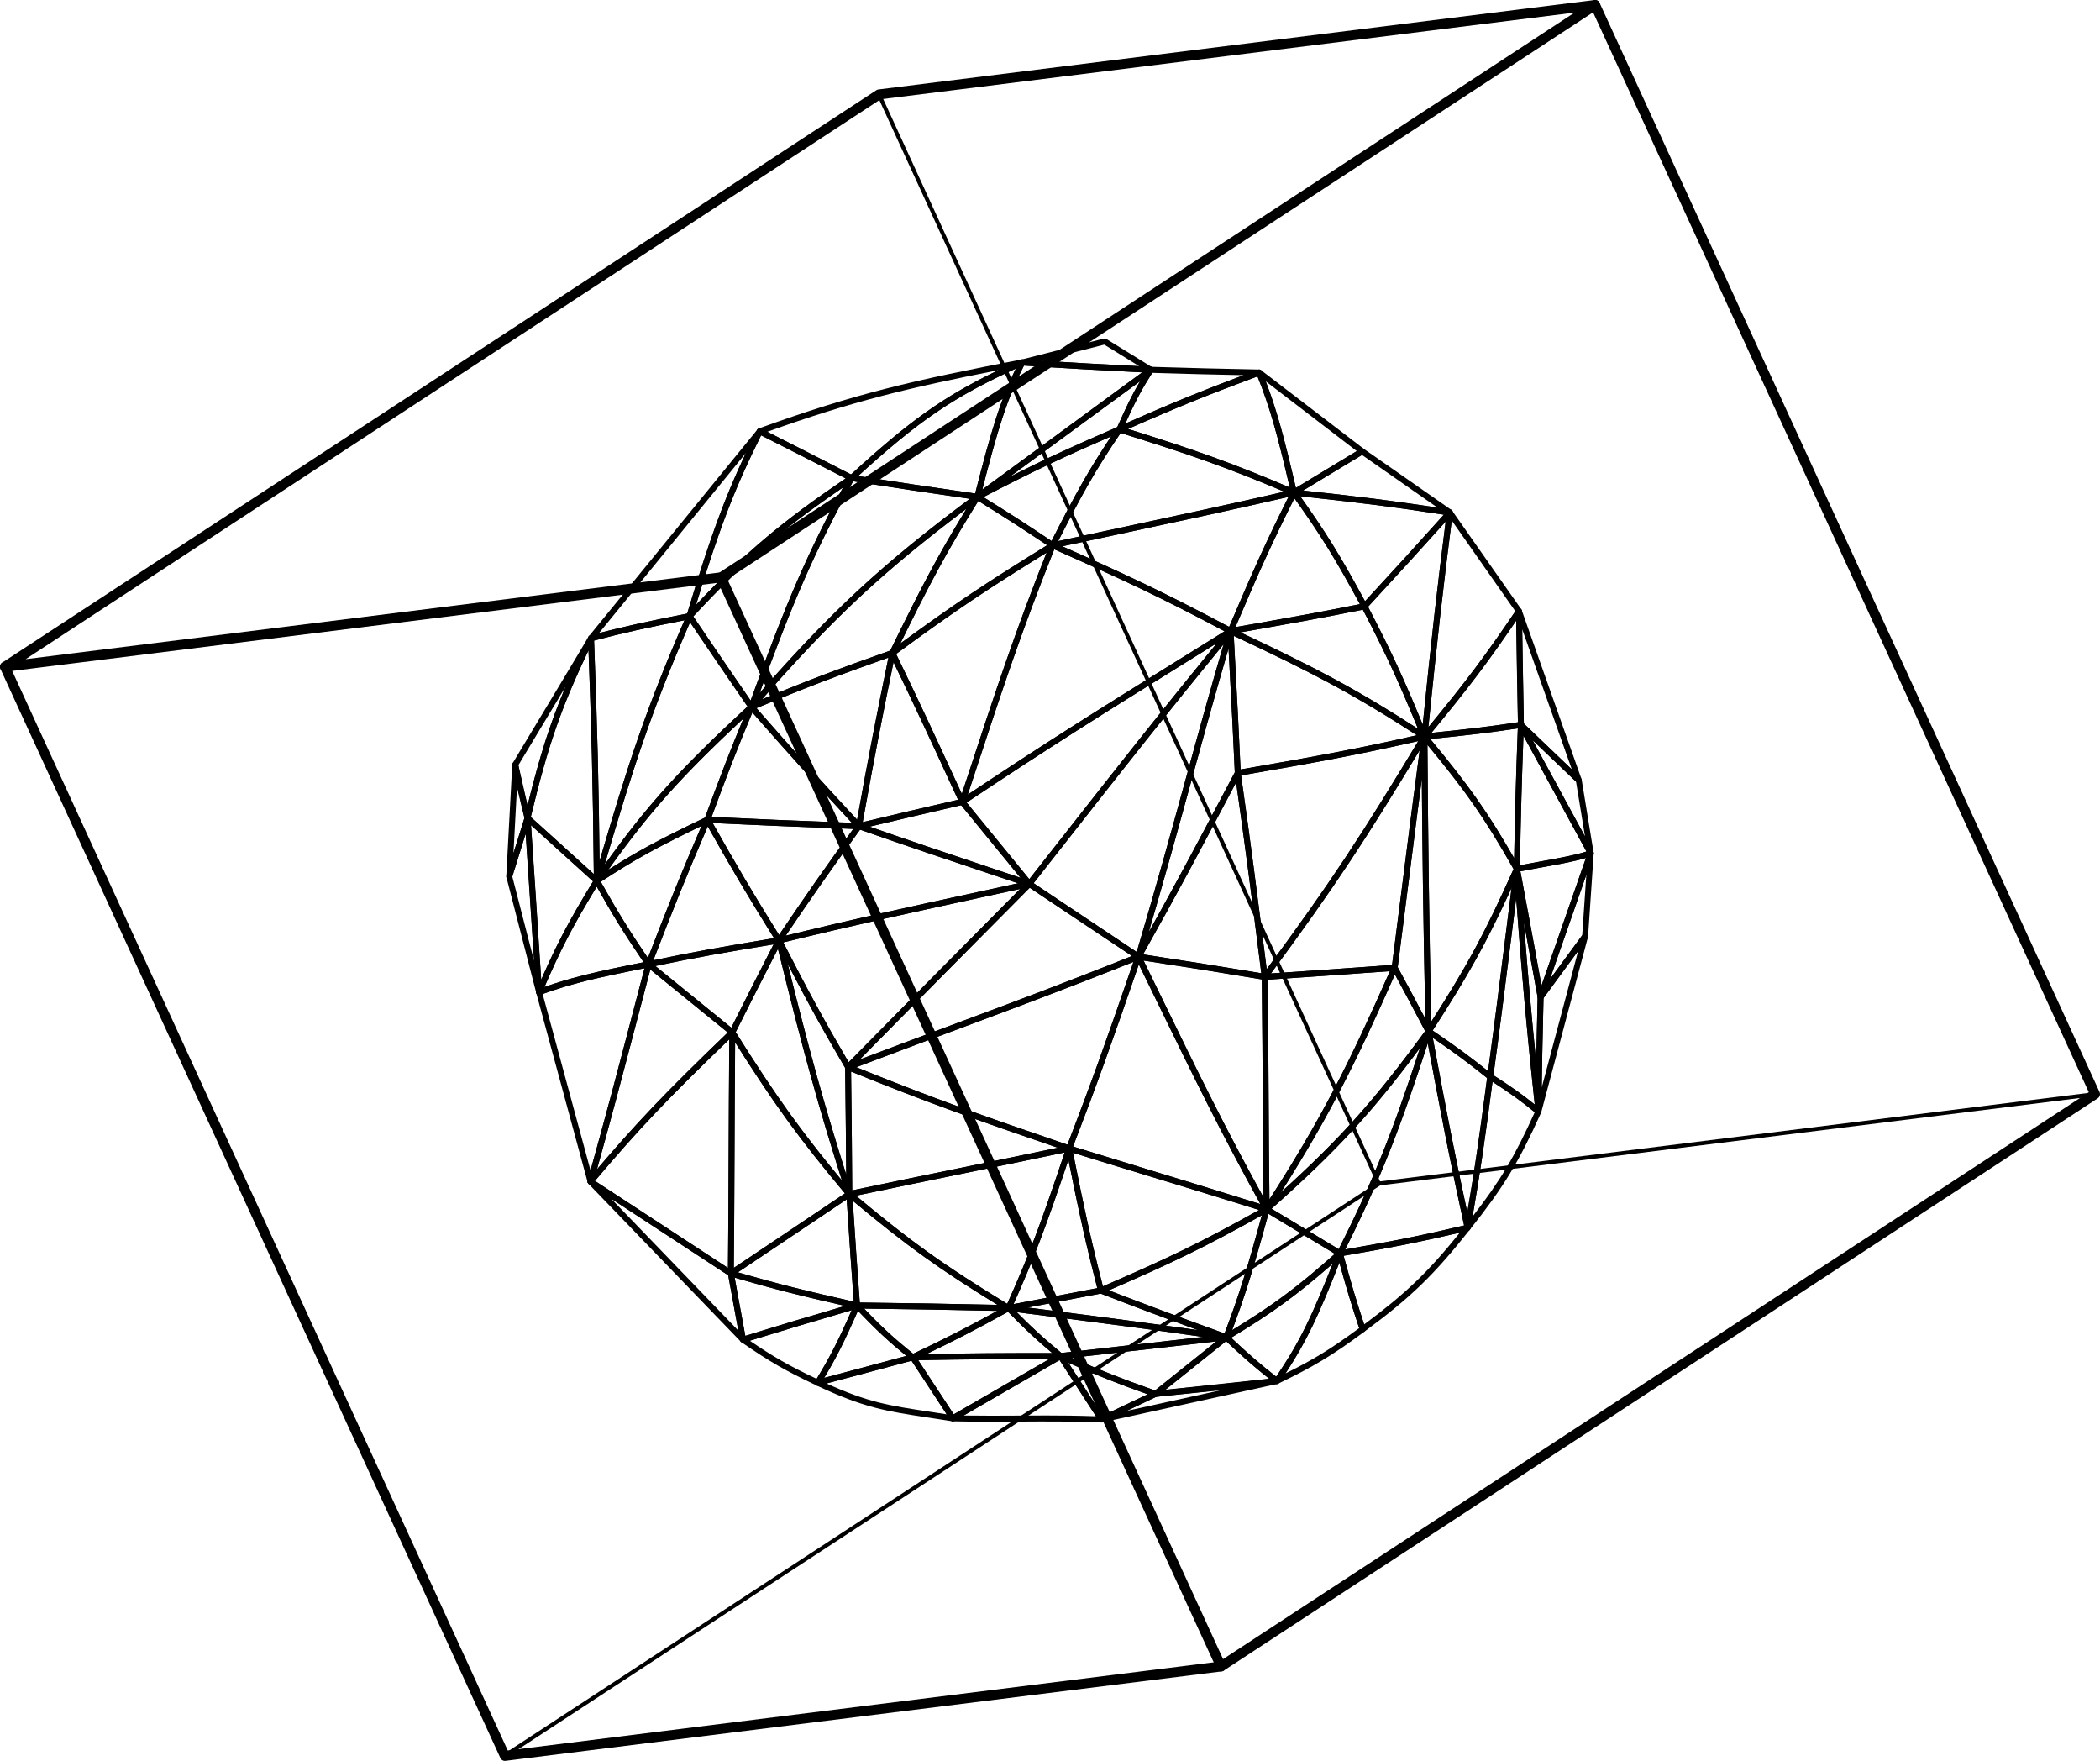 <svg width="631" height="529" viewBox="0 0 631 529" fill="none" xmlns="http://www.w3.org/2000/svg">
<path d="M462.899 300.429C462.758 300.429 462.616 300.393 462.486 300.321C462.097 300.104 461.92 299.647 462.073 299.226L477.14 256.019C477.293 255.598 477.718 255.345 478.154 255.442C478.591 255.538 478.886 255.935 478.862 256.392L477.175 281.376C477.163 281.544 477.104 281.712 476.998 281.857L463.619 300.092C463.442 300.297 463.17 300.429 462.899 300.429ZM476.656 262.803L465.695 294.21L475.417 280.955L476.656 262.803Z" fill="black"/>
<path d="M462.262 334.771C462.227 334.771 462.179 334.771 462.144 334.759C461.707 334.699 461.377 334.302 461.377 333.857C461.554 320.914 461.672 313.745 462.026 299.503C462.026 299.31 462.097 299.13 462.203 298.986L475.582 280.75C475.842 280.401 476.29 280.293 476.679 280.485C477.057 280.678 477.258 281.111 477.14 281.532L463.111 334.11C463.005 334.507 462.651 334.771 462.262 334.771ZM463.784 299.84C463.513 311.075 463.383 317.895 463.241 326.736L474.214 285.622L463.784 299.84Z" fill="black"/>
<path d="M462.911 300.429C462.887 300.429 462.864 300.429 462.84 300.429C462.439 300.393 462.109 300.092 462.038 299.695L460.952 293.741C458.841 282.17 457.448 274.519 454.923 261.203C454.876 260.963 454.923 260.722 455.065 260.53C455.207 260.337 455.395 260.193 455.631 260.145C457.897 259.7 460.197 259.291 462.439 258.882C468.645 257.751 474.509 256.693 477.67 255.466C477.989 255.345 478.355 255.418 478.603 255.67C478.85 255.911 478.933 256.284 478.815 256.62L463.749 299.828C463.607 300.189 463.277 300.429 462.911 300.429ZM456.835 261.757C459.253 274.531 460.634 282.097 462.699 293.416L463.182 296.063L476.55 257.751C473.116 258.786 468.055 259.7 462.758 260.662C460.799 261.011 458.805 261.372 456.835 261.757Z" fill="black"/>
<path d="M462.262 334.771C461.814 334.771 461.436 334.423 461.377 333.965C458.416 306.492 457.165 291.684 454.912 261.095C454.876 260.614 455.207 260.193 455.679 260.133C456.139 260.073 456.575 260.385 456.67 260.854C459.194 274.182 460.587 281.821 462.699 293.404L463.784 299.359C463.796 299.419 463.796 299.479 463.796 299.551C463.442 313.793 463.324 320.95 463.147 333.893C463.135 334.374 462.769 334.759 462.309 334.783C462.286 334.771 462.274 334.771 462.262 334.771ZM457.873 276.961C459.088 292.719 460.115 304.567 461.59 319.122C461.696 313.324 461.814 307.562 462.014 299.599L460.952 293.741C459.82 287.51 458.888 282.41 457.873 276.961Z" fill="black"/>
<path d="M462.262 334.771C462.061 334.771 461.873 334.699 461.707 334.579C456.74 330.525 453.921 328.492 447.314 324.234C447.019 324.042 446.865 323.693 446.913 323.344C449.225 306.347 450.641 295.028 452.434 280.714C453.177 274.796 453.98 268.397 454.924 260.927C454.983 260.47 455.372 260.097 455.82 260.145C456.269 260.157 456.646 260.518 456.681 260.975C458.935 291.528 460.186 306.335 463.147 333.785C463.182 334.146 463.005 334.495 462.699 334.675C462.557 334.735 462.404 334.771 462.262 334.771ZM448.741 323.019C454.322 326.628 457.189 328.649 461.153 331.824C458.64 308.416 457.389 294.078 455.572 269.912C455.077 273.834 454.629 277.466 454.192 280.943C452.411 295.1 451.007 306.335 448.741 323.019Z" fill="black"/>
<path d="M440.978 369.727C440.86 369.727 440.73 369.703 440.612 369.643C440.247 369.474 440.034 369.065 440.105 368.656C443.019 352.261 444.282 343.204 446.901 323.332C446.936 323.031 447.125 322.767 447.408 322.634C447.679 322.502 447.998 322.526 448.258 322.694C454.935 327.001 457.79 329.046 462.817 333.159C463.135 333.424 463.241 333.869 463.064 334.242C456.292 349.266 451.891 356.495 441.662 369.39C441.497 369.619 441.238 369.727 440.978 369.727ZM448.47 324.98C446.157 342.494 444.895 351.539 442.453 365.481C450.924 354.559 455.112 347.462 461.153 334.122C456.823 330.609 454.039 328.601 448.47 324.98Z" fill="black"/>
<path d="M447.786 324.366C447.585 324.366 447.396 324.306 447.243 324.174C440.648 318.881 437.014 316.211 428.767 310.582C428.366 310.305 428.248 309.751 428.519 309.33C440.53 290.806 445.969 280.798 454.994 260.65C455.171 260.241 455.62 260.037 456.044 260.157C456.469 260.277 456.74 260.698 456.681 261.143C455.738 268.613 454.935 275.012 454.192 280.931C452.399 295.257 450.983 306.576 448.67 323.585C448.623 323.909 448.423 324.174 448.128 324.294C448.01 324.342 447.892 324.366 447.786 324.366ZM430.478 309.583C437.769 314.563 441.403 317.221 447.125 321.792C449.319 305.65 450.7 294.595 452.434 280.714C452.977 276.396 453.543 271.825 454.18 266.761C446.582 283.336 441.108 293.14 430.478 309.583Z" fill="black"/>
<path d="M440.978 369.727C440.565 369.727 440.199 369.438 440.117 369.017C435.386 347.341 433.026 335 428.378 309.992C428.307 309.631 428.46 309.27 428.755 309.066C429.05 308.861 429.439 308.861 429.734 309.066C438.028 314.719 441.686 317.402 448.328 322.743C448.576 322.935 448.694 323.26 448.659 323.573C446.028 343.48 444.765 352.55 441.851 368.969C441.78 369.39 441.415 369.703 441.002 369.715C440.99 369.727 440.978 369.727 440.978 369.727ZM430.513 311.784C434.583 333.665 436.908 345.79 440.884 364.23C443.243 350.613 444.506 341.532 446.842 323.861C440.966 319.158 437.403 316.512 430.513 311.784Z" fill="black"/>
<path d="M402.61 377.437C402.327 377.437 402.067 377.305 401.891 377.064C401.69 376.788 401.666 376.427 401.82 376.114C413.641 352.754 419.069 338.356 428.413 309.547C428.543 309.162 428.908 308.909 429.31 308.934C429.711 308.958 430.041 309.258 430.124 309.667C434.76 334.651 437.12 346.98 441.851 368.632C441.957 369.113 441.662 369.595 441.19 369.703C428.448 372.698 420.296 374.43 402.764 377.413C402.705 377.437 402.657 377.437 402.61 377.437ZM429.015 313.42C420.862 338.404 415.222 353.392 404.203 375.344C420.119 372.614 428.118 370.918 439.928 368.151C435.539 348.003 433.191 335.854 429.015 313.42Z" fill="black"/>
<path d="M409.441 400.22C409.347 400.22 409.264 400.208 409.17 400.172C408.899 400.088 408.686 399.871 408.604 399.606C405.902 391.499 404.557 387.024 401.749 376.776C401.678 376.523 401.725 376.271 401.855 376.054C401.985 375.838 402.209 375.693 402.457 375.645C419.93 372.674 428.071 370.942 440.777 367.947C441.143 367.863 441.521 368.019 441.721 368.344C441.922 368.668 441.898 369.089 441.662 369.39C430.761 383.139 423.953 389.719 409.961 400.039C409.807 400.16 409.63 400.22 409.441 400.22ZM403.719 377.257C406.209 386.303 407.53 390.765 409.89 397.874C422.384 388.588 429.038 382.237 438.654 370.304C427.516 372.891 419.423 374.575 403.719 377.257Z" fill="black"/>
<path d="M455.797 261.937C455.584 261.937 455.384 261.865 455.23 261.721C455.03 261.54 454.912 261.288 454.912 261.011C455.23 243.581 455.466 234.68 456.115 217.719C456.127 217.31 456.41 216.974 456.799 216.877C457.189 216.781 457.59 216.962 457.779 217.322L478.756 255.875C478.886 256.103 478.897 256.38 478.815 256.62C478.732 256.861 478.544 257.065 478.296 257.15C474.992 258.437 469.046 259.507 462.746 260.65C460.516 261.059 458.227 261.468 455.962 261.913C455.903 261.937 455.856 261.937 455.797 261.937ZM457.755 221.015C457.212 235.594 456.976 244.363 456.693 259.94C458.616 259.579 460.54 259.219 462.427 258.882C468.043 257.859 473.388 256.897 476.691 255.814L457.755 221.015Z" fill="black"/>
<path d="M477.977 257.21C477.659 257.21 477.364 257.041 477.199 256.741L456.221 218.188C456.009 217.804 456.103 217.31 456.445 217.034C456.788 216.757 457.283 216.781 457.59 217.082L474.98 233.706C475.122 233.838 475.216 234.018 475.252 234.211L478.839 256.139C478.909 256.572 478.662 256.993 478.26 257.138C478.178 257.198 478.072 257.21 477.977 257.21ZM460.504 222.35L476.255 251.292L473.565 234.836L460.504 222.35Z" fill="black"/>
<path d="M455.797 261.937C455.49 261.937 455.195 261.769 455.03 261.492C445.969 245.53 440.282 237.374 427.339 221.869C427.127 221.617 427.068 221.256 427.198 220.943C427.316 220.63 427.599 220.414 427.929 220.378C441.78 218.97 447.727 218.249 456.87 216.853C457.142 216.817 457.389 216.889 457.59 217.07C457.79 217.25 457.897 217.503 457.885 217.779C457.248 234.74 457 243.629 456.681 261.035C456.67 261.444 456.398 261.793 456.021 261.889C455.938 261.925 455.867 261.937 455.797 261.937ZM429.77 222.014C441.285 235.883 446.971 243.942 454.959 257.799C455.242 242.787 455.49 234.018 456.056 218.814C447.833 220.053 441.957 220.763 429.77 222.014Z" fill="black"/>
<path d="M429.251 310.738C429.168 310.738 429.085 310.726 429.003 310.702C428.637 310.594 428.378 310.245 428.366 309.86C427.587 274.206 427.363 254.551 427.127 221.292C427.127 220.907 427.351 220.57 427.705 220.438C428.047 220.306 428.448 220.414 428.684 220.702C441.71 236.304 447.443 244.507 456.563 260.59C456.705 260.843 456.717 261.155 456.599 261.42C447.526 281.676 442.063 291.732 429.982 310.341C429.817 310.594 429.546 310.738 429.251 310.738ZM428.908 223.758C429.133 254.624 429.357 273.954 430.065 306.913C440.931 290.024 446.275 280.052 454.794 261.071C446.252 246.035 440.648 237.94 428.908 223.758Z" fill="black"/>
<path d="M428.012 222.182C427.681 222.182 427.386 222.002 427.233 221.701C427.068 221.376 427.103 220.979 427.339 220.702C440.164 205.197 445.992 197.475 455.69 183.113C455.915 182.788 456.304 182.643 456.681 182.764C457.047 182.872 457.307 183.221 457.307 183.618C457.495 196.825 457.59 203.802 457.885 217.743C457.897 218.2 457.566 218.585 457.13 218.658C447.951 220.053 441.981 220.787 428.106 222.194C428.071 222.182 428.035 222.182 428.012 222.182ZM455.572 186.457C447.089 198.918 441.32 206.545 430.1 220.161C442.052 218.934 447.868 218.225 456.103 216.974C455.832 204.56 455.726 197.679 455.572 186.457Z" fill="black"/>
<path d="M402.61 377.437C402.457 377.437 402.292 377.389 402.162 377.305C394.269 372.518 389.892 369.883 382.07 365.192L380.146 364.037C379.899 363.893 379.745 363.628 379.71 363.34C379.686 363.051 379.792 362.762 380.005 362.582C401.454 343.54 411.895 332.089 428.543 309.306C428.802 308.958 429.274 308.837 429.664 309.042C430.053 309.246 430.23 309.703 430.1 310.124C421.145 337.755 415.458 353.151 403.401 376.956C403.295 377.173 403.094 377.341 402.858 377.413C402.775 377.425 402.693 377.437 402.61 377.437ZM382.081 363.111L382.954 363.64C390.505 368.175 394.847 370.786 402.244 375.272C413.04 353.849 418.467 339.872 426.69 314.792C412.002 334.531 401.619 345.718 382.081 363.111Z" fill="black"/>
<path d="M429.251 310.738C428.932 310.738 428.625 310.557 428.472 310.257C424.602 302.859 422.585 299.07 418.29 291.167C418.196 290.999 418.16 290.806 418.184 290.614C419.529 280.233 420.614 271.692 421.629 263.645C423.363 249.969 424.862 238.156 427.139 221.16C427.198 220.69 427.611 220.354 428.071 220.378C428.531 220.414 428.897 220.799 428.897 221.268C429.133 254.515 429.357 274.17 430.135 309.812C430.147 310.233 429.876 310.594 429.475 310.702C429.404 310.726 429.321 310.738 429.251 310.738ZM419.977 290.554C423.493 297.025 425.487 300.742 428.283 306.083C427.67 277.394 427.422 259.014 427.221 233.982C425.805 244.808 424.661 253.842 423.387 263.874C422.372 271.849 421.299 280.305 419.977 290.554Z" fill="black"/>
<path d="M380.583 364.158C380.371 364.158 380.17 364.085 380.005 363.929C379.674 363.628 379.604 363.123 379.851 362.75C397.053 336.275 405.265 319.723 418.255 290.349C418.396 290.036 418.691 289.832 419.022 289.82C419.364 289.796 419.67 289.988 419.836 290.289C424.142 298.204 426.159 302.005 430.029 309.403C430.194 309.715 430.159 310.088 429.958 310.365C413.217 333.268 402.728 344.779 381.161 363.929C380.996 364.085 380.783 364.158 380.583 364.158ZM419.14 292.743C407.436 319.122 399.495 335.204 384.901 358.179C403.011 341.76 413.063 330.441 428.212 309.751C424.767 303.184 422.773 299.443 419.14 292.743Z" fill="black"/>
<path d="M383.65 415.773C383.391 415.773 383.143 415.665 382.978 415.448C382.718 415.136 382.695 414.678 382.931 414.354C390.788 402.926 394.528 394.807 401.784 376.198C401.926 375.838 402.28 375.609 402.657 375.633C403.035 375.657 403.365 375.922 403.46 376.295C406.256 386.507 407.589 390.97 410.279 399.029C410.409 399.402 410.279 399.823 409.961 400.052C400.215 407.245 394.882 410.456 384.028 415.689C383.91 415.737 383.78 415.773 383.65 415.773ZM402.457 379.338C396.334 394.903 392.641 402.89 386.258 412.598C394.977 408.279 399.908 405.212 408.403 398.981C406.067 391.956 404.734 387.59 402.457 379.338Z" fill="black"/>
<path d="M347.206 419.646C346.852 419.646 346.521 419.43 346.38 419.081C346.238 418.708 346.345 418.287 346.651 418.035L367.912 401.014C368.254 400.737 368.738 400.761 369.056 401.062C375.274 406.908 378.247 409.482 384.193 414.161C384.476 414.39 384.606 414.763 384.5 415.124C384.406 415.472 384.111 415.737 383.745 415.773C369.445 417.421 362.036 418.167 347.277 419.646C347.253 419.646 347.229 419.646 347.206 419.646ZM368.407 402.902L350.132 417.541C362.237 416.326 369.445 415.593 381.397 414.221C376.642 410.444 373.693 407.858 368.407 402.902Z" fill="black"/>
<path d="M383.65 415.773C383.45 415.773 383.261 415.713 383.108 415.581C377.114 410.865 374.118 408.267 367.853 402.385C367.652 402.193 367.546 401.916 367.569 401.627C367.593 401.339 367.758 401.086 367.994 400.942C382.317 392.293 389.314 387.133 402.02 375.85C402.327 375.573 402.775 375.549 403.118 375.789C403.448 376.03 403.578 376.475 403.424 376.86C396.109 395.613 392.322 403.805 384.37 415.376C384.229 415.581 384.016 415.713 383.78 415.749C383.745 415.773 383.698 415.773 383.65 415.773ZM369.929 401.88C375.321 406.92 378.27 409.47 383.462 413.572C390.47 403.263 394.186 395.457 400.439 379.639C389.597 389.129 382.636 394.169 369.929 401.88Z" fill="black"/>
<path d="M368.454 402.626C368.254 402.626 368.041 402.554 367.876 402.409C367.593 402.157 367.487 401.748 367.629 401.399C372.442 388.829 374.873 380.793 379.722 363.015C379.792 362.75 379.993 362.522 380.241 362.426C380.5 362.317 380.784 362.341 381.02 362.486L382.943 363.64C390.765 368.344 395.142 370.966 403.047 375.766C403.295 375.91 403.448 376.174 403.471 376.463C403.495 376.752 403.389 377.028 403.177 377.221C390.375 388.6 383.332 393.797 368.891 402.505C368.761 402.578 368.608 402.626 368.454 402.626ZM381.126 364.627C376.772 380.541 374.365 388.564 370.212 399.606C382.754 391.944 389.644 386.82 401.112 376.668C393.868 372.277 389.538 369.667 382.07 365.192L381.126 364.627Z" fill="black"/>
<path d="M368.454 402.626C368.419 402.626 368.372 402.626 368.325 402.614C344.681 399.185 330.877 397.429 308.012 394.518L302.915 393.869C302.479 393.809 302.148 393.448 302.137 393.003C302.125 392.558 302.432 392.173 302.856 392.088L307.812 391.15C315.882 389.623 321.32 388.6 330.617 386.796C330.783 386.76 330.948 386.784 331.089 386.844C346.71 392.87 354.332 395.649 368.738 400.882C369.162 401.038 369.41 401.495 369.304 401.952C369.221 402.349 368.855 402.626 368.454 402.626ZM308.803 392.798C328.447 395.3 341.425 396.96 359.971 399.594C350.32 396.07 342.982 393.339 330.712 388.612C321.816 390.332 316.448 391.343 308.803 392.798Z" fill="black"/>
<path d="M368.454 402.626C368.36 402.626 368.254 402.614 368.159 402.578C353.742 397.345 346.12 394.554 330.488 388.528C330.146 388.396 329.921 388.071 329.921 387.698C329.91 387.325 330.134 386.988 330.464 386.844C351.111 377.919 361.187 373.143 380.17 362.462C380.477 362.281 380.866 362.317 381.149 362.546C381.432 362.774 381.55 363.147 381.456 363.496C376.583 381.335 374.153 389.406 369.304 402.048C369.139 402.409 368.808 402.626 368.454 402.626ZM333.178 387.638C347.147 393.015 354.698 395.769 367.947 400.581C372.371 388.961 374.79 381.07 379.167 365.084C361.906 374.743 351.878 379.518 333.178 387.638Z" fill="black"/>
<path d="M380.583 364.158C380.5 364.158 380.418 364.146 380.335 364.122C379.958 364.013 379.71 363.665 379.698 363.268C379.533 350.89 379.486 340.906 379.427 330.345C379.368 319.579 379.309 308.452 379.132 293.477C379.132 292.995 379.486 292.598 379.958 292.562L380.713 292.514C396.935 291.42 405.076 290.866 418.998 289.832C419.317 289.808 419.611 289.952 419.788 290.217C419.965 290.481 420.001 290.818 419.871 291.107C406.834 320.577 398.599 337.177 381.326 363.761C381.149 364.013 380.878 364.158 380.583 364.158ZM380.913 294.307C381.09 308.861 381.137 319.772 381.196 330.333C381.244 340.04 381.291 349.266 381.432 360.308C397.301 335.649 405.395 319.362 417.641 291.744C404.628 292.707 396.499 293.26 380.913 294.307Z" fill="black"/>
<path d="M330.794 388.588C330.665 388.588 330.523 388.552 330.405 388.492C330.169 388.372 330.004 388.167 329.945 387.914C326.17 373.299 324.246 364.434 320.388 345.188C320.329 344.875 320.424 344.551 320.66 344.334C320.896 344.118 321.214 344.045 321.509 344.142C332.269 347.474 340.67 350.036 348.633 352.466C358.685 355.533 368.183 358.432 380.842 362.389C381.185 362.498 381.421 362.798 381.468 363.159C381.503 363.52 381.326 363.869 381.02 364.037C361.977 374.767 351.866 379.554 331.148 388.504C331.03 388.564 330.912 388.588 330.794 388.588ZM322.418 346.307C325.981 364.049 327.892 372.83 331.396 386.435C350.757 378.063 360.797 373.299 378.329 363.484C366.661 359.839 357.647 357.085 348.138 354.186C340.516 351.876 332.493 349.434 322.418 346.307Z" fill="black"/>
<path d="M380.583 364.158C380.264 364.158 379.969 363.989 379.816 363.701C366.708 340.028 359.193 324.595 346.746 299.034L341.271 287.811C341.13 287.51 341.153 287.149 341.342 286.873C341.531 286.596 341.861 286.464 342.192 286.512C357.942 288.942 365.788 290.169 380.158 292.574C380.583 292.647 380.89 293.019 380.901 293.452C381.078 308.44 381.137 319.567 381.196 330.333C381.255 340.894 381.303 350.866 381.468 363.243C381.468 363.652 381.208 364.025 380.819 364.122C380.736 364.146 380.654 364.158 380.583 364.158ZM343.607 288.557L348.327 298.228C360.219 322.634 367.605 337.791 379.651 359.731C379.521 348.941 379.474 339.884 379.427 330.345C379.368 319.759 379.32 308.825 379.144 294.234C365.753 291.997 357.989 290.77 343.607 288.557Z" fill="black"/>
<path d="M380.583 364.158C380.5 364.158 380.406 364.146 380.323 364.122C367.676 360.164 358.178 357.265 348.126 354.198C340.15 351.768 331.75 349.206 320.99 345.874C320.754 345.802 320.554 345.633 320.447 345.405C320.341 345.176 320.329 344.912 320.424 344.683C328.447 323.933 332.493 312.41 341.224 287.113C341.342 286.777 341.649 286.536 342.003 286.512C342.368 286.488 342.687 286.692 342.852 287.005L348.327 298.228C360.762 323.765 368.277 339.174 381.362 362.81C381.539 363.135 381.503 363.532 381.279 363.821C381.102 364.037 380.842 364.158 380.583 364.158ZM322.429 344.43C332.753 347.618 340.894 350.108 348.633 352.466C358.119 355.353 367.109 358.095 378.719 361.728C366.272 339.15 358.839 323.873 346.734 299.034L342.191 289.724C334.063 313.288 330.004 324.775 322.429 344.43Z" fill="black"/>
<path d="M303.033 393.869C302.762 393.869 302.502 393.748 302.337 393.52C302.137 393.255 302.089 392.894 302.231 392.594C309.345 376.872 313.014 366.852 320.412 344.719C320.542 344.334 320.919 344.07 321.309 344.106C321.71 344.13 322.04 344.43 322.123 344.827C325.969 364.025 327.892 372.878 331.656 387.445C331.715 387.686 331.679 387.951 331.549 388.155C331.42 388.372 331.207 388.516 330.971 388.564C321.674 390.356 316.235 391.391 308.165 392.918L303.21 393.857C303.139 393.869 303.092 393.869 303.033 393.869ZM321.037 348.436C314.536 367.778 310.903 377.606 304.555 391.764L307.835 391.138C315.634 389.659 320.966 388.648 329.709 386.964C326.287 373.745 324.388 365.084 321.037 348.436Z" fill="black"/>
<path d="M380.017 294.367C379.698 294.367 379.391 294.186 379.238 293.898C379.073 293.585 379.096 293.212 379.309 292.923C400.203 264.644 409.607 250.113 427.257 220.811C427.481 220.45 427.917 220.294 428.307 220.438C428.696 220.582 428.944 220.991 428.885 221.412C426.62 238.409 425.121 250.221 423.387 263.886C422.36 271.933 421.287 280.473 419.942 290.854C419.883 291.275 419.552 291.6 419.128 291.636C405.206 292.671 397.053 293.224 380.831 294.319L380.076 294.367C380.052 294.367 380.04 294.367 380.017 294.367ZM426.572 225.394C410.586 251.833 401.159 266.292 381.893 292.43C397.065 291.408 405.135 290.866 418.278 289.88C419.576 279.824 420.638 271.5 421.629 263.645C423.21 251.135 424.602 240.189 426.572 225.394Z" fill="black"/>
<path d="M428.012 222.182C427.894 222.182 427.776 222.158 427.67 222.11C427.316 221.953 427.091 221.581 427.139 221.184C430.194 191.1 431.752 177.254 434.749 153.846C434.796 153.474 435.055 153.173 435.409 153.089C435.763 153.004 436.129 153.137 436.341 153.438L457.142 183.1C457.354 183.413 457.366 183.822 457.153 184.135C447.42 198.557 441.568 206.304 428.696 221.857C428.507 222.074 428.26 222.182 428.012 222.182ZM436.2 156.348C433.486 177.639 431.941 191.328 429.18 218.453C440.589 204.596 446.311 196.958 455.325 183.63L436.2 156.348Z" fill="black"/>
<path d="M380.017 294.367C379.946 294.367 379.863 294.355 379.792 294.343C379.45 294.246 379.191 293.946 379.144 293.585L378.554 288.942C375.875 267.795 374.271 255.033 371.05 232.346C370.979 231.865 371.31 231.408 371.781 231.324C397.879 226.801 409.017 224.708 427.823 220.402C428.165 220.318 428.531 220.462 428.731 220.763C428.932 221.063 428.956 221.448 428.767 221.761C411.081 251.111 401.666 265.666 380.725 294.006C380.559 294.234 380.288 294.367 380.017 294.367ZM372.926 232.96C376.064 255.117 377.669 267.819 380.312 288.713L380.618 291.155C400.18 264.608 409.571 250.125 426.159 222.639C407.707 226.813 395.873 228.978 372.926 232.96Z" fill="black"/>
<path d="M380.017 294.367C379.969 294.367 379.922 294.367 379.875 294.355C365.517 291.949 357.671 290.722 341.932 288.304C341.637 288.256 341.389 288.076 341.271 287.799C341.141 287.534 341.153 287.222 341.295 286.957C352.845 266.4 358.792 255.153 368.643 236.52L371.144 231.793C371.321 231.456 371.699 231.264 372.076 231.336C372.454 231.408 372.737 231.709 372.796 232.094C376.017 254.792 377.633 267.555 380.3 288.713L380.89 293.356C380.925 293.633 380.831 293.922 380.63 294.126C380.465 294.271 380.241 294.367 380.017 294.367ZM343.466 286.704C357.954 288.942 365.729 290.157 378.99 292.37L378.554 288.93C375.993 268.637 374.401 256.067 371.427 235.041L370.2 237.362C360.526 255.67 354.615 266.857 343.466 286.704Z" fill="black"/>
<path d="M321.25 345.91C321.155 345.91 321.061 345.898 320.967 345.862C293.901 336.6 279.779 331.692 254.495 321.419C254.153 321.287 253.929 320.938 253.941 320.565C253.953 320.192 254.177 319.856 254.519 319.735C266.058 315.345 275.838 311.712 285.289 308.188C302.526 301.776 318.807 295.714 341.731 286.56C342.05 286.428 342.416 286.5 342.663 286.753C342.911 286.993 342.994 287.366 342.888 287.703C334.157 313.023 330.098 324.559 322.064 345.333C321.934 345.693 321.604 345.91 321.25 345.91ZM257.292 320.613C280.971 330.188 294.987 335.072 320.731 343.889C328.352 324.138 332.399 312.674 340.575 288.966C318.571 297.735 302.679 303.641 285.89 309.884C277.042 313.18 267.898 316.584 257.292 320.613Z" fill="black"/>
<path d="M255.191 359.611C254.991 359.611 254.79 359.539 254.637 359.406C254.436 359.238 254.307 358.985 254.307 358.709C254.236 346.223 254.153 338.609 254 325.99L253.941 320.589C253.941 320.289 254.082 320 254.33 319.832C254.578 319.663 254.885 319.627 255.156 319.735C280.392 329.996 294.503 334.892 321.533 344.142C321.91 344.274 322.158 344.647 322.135 345.056C322.111 345.465 321.816 345.802 321.427 345.886C308 348.713 297.771 350.818 287.872 352.839C277.691 354.932 268.075 356.904 255.38 359.575C255.321 359.611 255.262 359.611 255.191 359.611ZM255.722 321.913L255.77 325.966C255.911 338.212 256.006 345.742 256.065 357.602C268.24 355.04 277.608 353.115 287.519 351.082C296.603 349.218 305.983 347.293 317.852 344.803C293.217 336.359 279.272 331.463 255.722 321.913Z" fill="black"/>
<path d="M371.923 233.116C371.722 233.116 371.522 233.044 371.369 232.912C371.168 232.755 371.05 232.503 371.038 232.25C370.46 219.247 370.012 210.863 369.481 201.156C369.292 197.619 369.091 193.878 368.867 189.62C368.856 189.307 368.997 189.007 369.257 188.826C369.516 188.646 369.847 188.622 370.118 188.754C395.46 200.626 408.085 207.206 428.484 220.51C428.779 220.702 428.944 221.063 428.873 221.424C428.814 221.785 428.543 222.074 428.201 222.146C408.321 226.693 396.428 228.87 372.065 233.08C372.017 233.116 371.97 233.116 371.923 233.116ZM370.72 191.027C370.908 194.672 371.085 197.956 371.251 201.071C371.758 210.526 372.194 218.73 372.761 231.155C397.195 226.921 408.391 224.816 425.735 220.883C406.822 208.626 394.363 202.118 370.72 191.027Z" fill="black"/>
<path d="M428.012 222.182C427.658 222.182 427.339 221.966 427.198 221.629C420.567 205.486 417.039 197.571 409.205 182.559C409.028 182.222 409.087 181.801 409.347 181.513C420.083 169.869 425.357 164.071 434.985 153.341C435.244 153.053 435.657 152.968 436.011 153.137C436.365 153.305 436.565 153.678 436.518 154.075C433.522 177.459 431.964 191.292 428.908 221.364C428.861 221.773 428.554 222.098 428.153 222.17C428.094 222.182 428.047 222.182 428.012 222.182ZM411.058 182.283C418.184 195.959 421.747 203.79 427.493 217.683C430.194 191.172 431.74 177.519 434.383 156.685C426.018 165.984 420.791 171.721 411.058 182.283Z" fill="black"/>
<path d="M428.012 222.182C427.847 222.182 427.681 222.134 427.54 222.038C407.235 208.782 394.658 202.226 369.398 190.39C369.044 190.221 368.844 189.849 368.891 189.452C368.938 189.055 369.233 188.742 369.611 188.682L375.805 187.587C388.924 185.266 396.841 183.858 409.819 181.248C410.196 181.164 410.586 181.356 410.775 181.705C418.644 196.777 422.183 204.716 428.838 220.919C428.991 221.28 428.885 221.701 428.59 221.953C428.413 222.11 428.212 222.182 428.012 222.182ZM372.702 189.969C395.378 200.638 407.754 207.122 426.089 218.97C420.225 204.764 416.685 196.946 409.5 183.149C396.876 185.687 389.007 187.082 376.088 189.367L372.702 189.969Z" fill="black"/>
<path d="M342.062 288.304C341.944 288.304 341.826 288.28 341.708 288.232C341.295 288.052 341.082 287.582 341.212 287.137C347.513 265.943 351.949 249.8 356.231 234.199C360.172 219.86 363.888 206.316 368.903 189.319C369.021 188.898 369.434 188.634 369.858 188.682C370.283 188.73 370.613 189.091 370.637 189.524C370.861 193.782 371.062 197.523 371.251 201.059C371.77 210.767 372.218 219.163 372.808 232.166C372.82 232.334 372.784 232.491 372.702 232.635L370.2 237.362C360.337 256.007 354.391 267.266 342.829 287.847C342.663 288.148 342.368 288.304 342.062 288.304ZM369.15 194.804C364.856 209.516 361.482 221.785 357.942 234.692C354.179 248.381 350.309 262.49 345.153 280.064C354.296 263.657 359.948 252.964 368.643 236.52L371.026 232.01C370.448 219.151 370 210.815 369.481 201.168C369.375 199.135 369.268 197.03 369.15 194.804Z" fill="black"/>
<path d="M254.826 321.48C254.531 321.48 254.248 321.323 254.082 321.059C253.858 320.698 253.905 320.229 254.2 319.928C275.425 298.372 286.41 287.282 308.661 264.884C308.956 264.583 309.428 264.535 309.77 264.776C318.076 270.345 323.798 274.146 330.075 278.332C333.815 280.822 337.744 283.445 342.545 286.644C342.817 286.825 342.97 287.161 342.947 287.486C342.911 287.823 342.699 288.112 342.392 288.232C319.445 297.398 303.151 303.448 285.914 309.872C276.464 313.384 266.695 317.029 255.156 321.419C255.038 321.468 254.932 321.48 254.826 321.48ZM309.392 266.701C288.51 287.715 277.561 298.781 258.342 318.292C268.252 314.539 276.9 311.315 285.289 308.2C302.125 301.933 318.041 296.015 340.139 287.21C335.986 284.431 332.47 282.097 329.107 279.86C322.972 275.77 317.38 272.041 309.392 266.701Z" fill="black"/>
<path d="M342.062 288.304C341.897 288.304 341.72 288.256 341.578 288.16C336.776 284.96 332.847 282.338 329.107 279.848C322.831 275.662 317.108 271.861 308.803 266.292C308.59 266.147 308.449 265.931 308.413 265.678C308.378 265.425 308.437 265.173 308.602 264.968L317.793 253.264C337.307 228.389 349.082 213.377 369.091 188.995C369.363 188.67 369.823 188.574 370.189 188.778C370.554 188.983 370.731 189.428 370.613 189.837C365.599 206.821 361.883 220.354 357.942 234.68C353.659 250.293 349.223 266.436 342.911 287.655C342.829 287.931 342.628 288.148 342.368 288.244C342.262 288.292 342.156 288.304 342.062 288.304ZM310.584 265.329C318.454 270.598 323.999 274.291 330.075 278.344C333.555 280.654 337.201 283.084 341.554 285.995C347.678 265.365 352.031 249.523 356.231 234.211C359.842 221.075 363.263 208.601 367.664 193.541C349.318 215.963 337.744 230.71 319.15 254.407L310.584 265.329Z" fill="black"/>
<path d="M255.191 359.611C254.814 359.611 254.472 359.358 254.354 358.985C246.036 332.955 241.482 316.572 233.188 282.735C233.082 282.29 233.318 281.833 233.73 281.676C234.155 281.52 234.627 281.7 234.828 282.097C242.827 297.675 246.945 305.361 255.581 320.12C255.663 320.253 255.699 320.409 255.711 320.577L255.77 325.978C255.923 338.597 256.006 346.223 256.076 358.709C256.076 359.154 255.758 359.539 255.333 359.599C255.286 359.611 255.239 359.611 255.191 359.611ZM236.715 289.627C243.334 316.307 247.641 331.824 254.283 352.887C254.224 343.576 254.141 336.528 254.012 326.002L253.953 320.842C246.697 308.44 242.615 301.019 236.715 289.627Z" fill="black"/>
<path d="M254.826 321.48C254.79 321.48 254.755 321.48 254.719 321.468C254.448 321.432 254.212 321.275 254.071 321.035C245.411 306.239 241.281 298.541 233.27 282.927C233.141 282.687 233.141 282.386 233.247 282.133C233.365 281.881 233.577 281.688 233.848 281.628C256.442 276.095 271.343 272.859 293.901 267.952C298.585 266.929 303.611 265.847 309.109 264.644C309.499 264.559 309.888 264.74 310.077 265.101C310.266 265.45 310.195 265.895 309.923 266.171C287.684 288.557 276.688 299.647 255.475 321.203C255.286 321.383 255.062 321.48 254.826 321.48ZM235.359 283.12C242.839 297.675 246.944 305.325 255.003 319.122C275.012 298.793 285.949 287.751 306.502 267.061C302.148 268.012 298.09 268.89 294.255 269.72C272.086 274.555 257.327 277.755 235.359 283.12Z" fill="black"/>
<path d="M309.286 266.448C309.027 266.448 308.779 266.328 308.602 266.123C301.205 257.102 297.205 252.182 290.633 244.147L288.451 241.476C288.285 241.284 288.215 241.019 288.25 240.766C288.285 240.514 288.427 240.285 288.639 240.141C315.032 222.519 331.549 212.27 352.456 199.279C357.683 196.031 363.216 192.603 369.28 188.814C369.646 188.586 370.13 188.658 370.413 188.995C370.696 189.331 370.696 189.825 370.425 190.161C350.438 214.52 338.664 229.532 319.15 254.395L309.959 266.099C309.805 266.316 309.558 266.436 309.286 266.448ZM290.456 241.091L292.002 242.98C298.349 250.762 302.314 255.622 309.275 264.114L317.793 253.264C336.163 229.856 347.678 215.181 365.646 193.205C361.34 195.887 357.293 198.401 353.412 200.807C332.718 213.654 316.342 223.83 290.456 241.091Z" fill="black"/>
<path d="M309.286 266.448C309.192 266.448 309.098 266.436 309.015 266.4L297.17 262.43C283.33 257.799 273.337 254.455 257.822 249.03C257.445 248.898 257.209 248.537 257.221 248.128C257.244 247.731 257.516 247.382 257.905 247.298C269.385 244.543 275.756 243.064 287.318 240.382L288.946 240.009C289.277 239.936 289.607 240.057 289.819 240.309L292.002 242.98C298.562 251.027 302.561 255.935 309.959 264.956C310.207 265.269 310.23 265.714 310.006 266.039C309.841 266.304 309.569 266.448 309.286 266.448ZM261.291 248.345C275.178 253.18 284.758 256.392 297.712 260.722L306.62 263.705C300.438 256.163 296.591 251.436 290.633 244.147L288.805 241.897L287.707 242.15C277.195 244.592 270.966 246.035 261.291 248.345Z" fill="black"/>
<path d="M234.049 283.421C233.766 283.421 233.483 283.276 233.318 283.024C233.105 282.711 233.105 282.314 233.318 282.001C242.52 268.397 247.287 261.516 257.386 247.635C257.622 247.322 258.023 247.19 258.389 247.322C273.892 252.747 283.885 256.091 297.712 260.71L309.558 264.68C309.935 264.812 310.183 265.173 310.159 265.582C310.136 265.991 309.853 266.328 309.463 266.412C303.965 267.615 298.939 268.697 294.255 269.72C271.721 274.615 256.831 277.851 234.25 283.384C234.191 283.408 234.12 283.421 234.049 283.421ZM258.424 249.247C249.092 262.093 244.325 268.926 236.09 281.087C257.445 275.878 272.098 272.703 293.89 267.964C297.653 267.146 301.629 266.279 305.9 265.353L297.158 262.43C283.507 257.859 273.585 254.551 258.424 249.247Z" fill="black"/>
<path d="M369.752 190.486C369.481 190.486 369.221 190.366 369.056 190.137C368.855 189.873 368.808 189.524 368.938 189.223C376.713 170.927 380.571 162.339 388.016 147.567C388.157 147.291 388.429 147.11 388.736 147.086C389.042 147.062 389.337 147.195 389.514 147.459C398.316 159.729 402.669 166.777 410.739 181.717C410.881 181.97 410.881 182.271 410.763 182.535C410.645 182.8 410.409 182.98 410.137 183.04C397.136 185.651 389.207 187.058 376.088 189.392L369.906 190.486C369.858 190.474 369.811 190.486 369.752 190.486ZM388.948 149.685C382.152 163.229 378.329 171.721 371.227 188.405L375.805 187.599C388.511 185.35 396.345 183.955 408.627 181.501C401.218 167.836 396.924 160.883 388.948 149.685Z" fill="black"/>
<path d="M409.972 183.04C409.937 183.04 409.902 183.04 409.866 183.028C409.583 182.992 409.335 182.824 409.205 182.571C401.183 167.704 396.841 160.703 388.098 148.506C387.898 148.217 387.874 147.832 388.051 147.519C388.228 147.207 388.559 147.038 388.913 147.074C408.922 149.203 418.998 150.49 435.763 153.065C436.082 153.113 436.353 153.341 436.471 153.654C436.589 153.967 436.506 154.316 436.294 154.568C426.655 165.298 421.381 171.096 410.645 182.752C410.456 182.944 410.22 183.04 409.972 183.04ZM390.694 149.083C398.516 160.077 402.823 167.066 410.161 180.623C419.93 170.025 425.157 164.287 433.84 154.604C418.62 152.283 408.745 151.02 390.694 149.083Z" fill="black"/>
<path d="M234.049 283.421L234.037 283.421C233.742 283.421 233.471 283.252 233.306 283C224.186 268.397 219.938 261.131 211.786 246.721C211.621 246.432 211.632 246.083 211.798 245.794C211.963 245.518 212.27 245.349 212.6 245.361C229.247 246.155 238.568 246.54 258.141 247.262C258.471 247.274 258.766 247.466 258.908 247.767C259.049 248.068 259.014 248.429 258.825 248.693C248.738 262.551 243.983 269.419 234.792 283.012C234.615 283.276 234.332 283.421 234.049 283.421ZM214.122 247.25C221.531 260.337 225.755 267.543 234.073 280.882C242.485 268.457 247.228 261.612 256.383 249.018C238.568 248.357 229.318 247.972 214.122 247.25Z" fill="black"/>
<path d="M258.094 249.078C258.082 249.078 258.07 249.078 258.058 249.078C238.485 248.345 229.153 247.972 212.505 247.166C212.222 247.154 211.963 246.997 211.809 246.757C211.656 246.516 211.621 246.215 211.715 245.939C216.859 231.997 219.49 225.141 224.964 212.006C225.082 211.717 225.33 211.512 225.637 211.464C225.932 211.416 226.239 211.524 226.439 211.753C238.78 225.827 245.411 233.188 258.731 247.539C258.979 247.803 259.038 248.2 258.896 248.525C258.766 248.874 258.448 249.078 258.094 249.078ZM213.815 245.434C229.094 246.167 238.32 246.54 255.982 247.202C243.948 234.223 237.376 226.921 226.073 214.039C221.106 225.947 218.499 232.743 213.815 245.434Z" fill="black"/>
<path d="M258.094 249.078C257.858 249.078 257.622 248.982 257.457 248.802C244.125 234.427 237.471 227.066 225.13 212.98C224.941 212.763 224.858 212.463 224.929 212.174C224.988 211.885 225.189 211.657 225.46 211.536C241.624 204.824 250.342 201.492 267.863 195.322C268.169 195.213 268.5 195.286 268.736 195.502C268.972 195.719 269.078 196.043 269.019 196.368C265.149 215.217 262.896 226.488 258.979 248.357C258.92 248.693 258.684 248.958 258.365 249.054C258.271 249.066 258.188 249.078 258.094 249.078ZM227.289 212.727C238.721 225.767 245.316 233.068 257.551 246.264C261.173 226.115 263.379 214.989 266.966 197.547C250.861 203.237 242.225 206.533 227.289 212.727Z" fill="black"/>
<path d="M289.147 241.789C288.958 241.789 288.769 241.729 288.604 241.596C288.309 241.368 288.191 240.959 288.309 240.598L289.265 237.699C299.812 205.57 305.11 189.452 315.492 163.469C315.587 163.241 315.752 163.061 315.976 162.976C316.2 162.88 316.448 162.892 316.66 162.988C338.31 172.587 349.211 177.615 370.165 188.778C370.448 188.934 370.625 189.223 370.637 189.548C370.649 189.873 370.484 190.173 370.212 190.354C364.148 194.143 358.615 197.571 353.388 200.819C332.493 213.798 315.988 224.046 289.619 241.645C289.477 241.741 289.312 241.789 289.147 241.789ZM316.778 165.021C306.643 190.45 301.346 206.545 290.928 238.289L290.787 238.722C315.952 221.965 332.128 211.909 352.468 199.279C357.305 196.272 362.414 193.108 367.959 189.644C348.22 179.155 337.366 174.151 316.778 165.021Z" fill="black"/>
<path d="M369.752 190.486C369.611 190.486 369.469 190.45 369.339 190.378C348.433 179.239 337.555 174.235 315.94 164.648C315.587 164.492 315.374 164.119 315.41 163.734C315.445 163.349 315.728 163.024 316.106 162.94C324.364 161.16 331.514 159.62 338.109 158.213C355.299 154.532 368.867 151.621 388.606 147.098C388.948 147.026 389.29 147.146 389.502 147.423C389.715 147.7 389.75 148.073 389.585 148.385C382.152 163.121 378.318 171.685 370.554 189.933C370.46 190.161 370.271 190.342 370.035 190.426C369.953 190.462 369.858 190.486 369.752 190.486ZM319.197 164.119C338.912 172.876 349.742 177.916 369.327 188.333C376.56 171.348 380.382 162.796 387.166 149.276C368.407 153.57 355.146 156.409 338.487 159.981C332.623 161.232 326.323 162.579 319.197 164.119Z" fill="black"/>
<path d="M258.094 249.078C257.87 249.078 257.645 248.994 257.48 248.826C257.268 248.621 257.162 248.309 257.221 248.008C261.138 226.127 263.391 214.844 267.261 195.983C267.344 195.61 267.639 195.322 268.016 195.274C268.382 195.225 268.759 195.43 268.925 195.767C276.487 211.368 280.534 220.137 287.884 236.063L289.937 240.502C290.055 240.754 290.055 241.031 289.937 241.284C289.819 241.536 289.595 241.705 289.336 241.765L287.707 242.138C276.145 244.82 269.774 246.3 258.306 249.042C258.235 249.078 258.165 249.078 258.094 249.078ZM268.476 198.918C264.996 215.891 262.801 226.994 259.215 246.985C269.88 244.435 276.204 242.968 287.318 240.394L287.873 240.261L286.292 236.833C279.331 221.737 275.331 213.076 268.476 198.918Z" fill="black"/>
<path d="M289.147 241.789C288.805 241.789 288.498 241.584 288.344 241.272L286.292 236.833C278.953 220.919 274.906 212.162 267.344 196.573C267.155 196.176 267.273 195.695 267.615 195.442C286.634 181.453 296.344 175.077 315.846 163.048C316.176 162.844 316.589 162.88 316.884 163.133C317.179 163.385 317.274 163.794 317.132 164.155C306.773 190.077 301.476 206.184 290.94 238.276L289.984 241.175C289.866 241.524 289.56 241.765 289.194 241.789C289.182 241.789 289.159 241.789 289.147 241.789ZM269.267 196.464C276.617 211.645 280.652 220.39 287.896 236.075L289.005 238.481L289.253 237.723C299.458 206.653 304.744 190.546 314.478 166.02C296.721 176.99 287.082 183.365 269.267 196.464Z" fill="black"/>
<path d="M316.306 164.721C316.035 164.721 315.775 164.588 315.598 164.36C315.386 164.083 315.362 163.71 315.516 163.397C323.432 147.76 327.456 140.531 335.632 128.478C335.856 128.153 336.245 128.009 336.623 128.129C358.945 135.094 369.67 138.823 389.148 147.122C389.502 147.279 389.726 147.64 389.691 148.037C389.656 148.434 389.384 148.746 389.007 148.843C369.268 153.377 355.677 156.288 338.487 159.969C331.892 161.377 324.754 162.916 316.483 164.696C316.424 164.72 316.365 164.721 316.306 164.721ZM336.729 130.066C329.143 141.264 325.167 148.373 317.958 162.543C325.45 160.919 332.033 159.512 338.133 158.213C354.521 154.701 367.628 151.898 385.916 147.712C368.242 140.266 357.576 136.573 336.729 130.066Z" fill="black"/>
<path d="M388.806 148.879C388.688 148.879 388.57 148.855 388.464 148.806C369.056 140.531 358.367 136.814 336.104 129.873C335.75 129.765 335.502 129.44 335.478 129.067C335.455 128.694 335.667 128.346 336.009 128.189C353.329 120.515 362.072 117.038 378.035 111.072C378.483 110.904 378.978 111.132 379.155 111.577C383.379 122.091 385.479 129.837 389.668 147.772C389.75 148.097 389.632 148.446 389.384 148.674C389.219 148.806 389.019 148.879 388.806 148.879ZM338.912 128.863C359.11 135.19 369.717 138.907 387.544 146.461C383.757 130.282 381.68 122.728 377.846 113.057C363.11 118.566 354.485 121.994 338.912 128.863Z" fill="black"/>
<path d="M388.806 148.879C388.688 148.879 388.57 148.855 388.464 148.806C388.205 148.698 388.016 148.458 387.945 148.181C383.792 130.342 381.704 122.644 377.527 112.251C377.374 111.878 377.492 111.445 377.81 111.193C378.129 110.94 378.565 110.94 378.884 111.18L409.831 134.877C410.067 135.058 410.196 135.346 410.185 135.647C410.173 135.948 410.008 136.224 409.748 136.369L406.846 138.113C400.687 141.83 396.617 144.272 389.278 148.722C389.125 148.831 388.971 148.879 388.806 148.879ZM380.335 114.561C383.721 123.45 385.786 131.172 389.384 146.569C396.098 142.503 400.062 140.11 405.925 136.573L407.683 135.515L380.335 114.561Z" fill="black"/>
<path d="M435.622 154.869C435.574 154.869 435.539 154.869 435.492 154.857C418.762 152.283 408.71 150.996 388.724 148.867C388.346 148.831 388.039 148.542 387.957 148.157C387.874 147.772 388.039 147.387 388.37 147.183C395.72 142.732 399.79 140.278 405.949 136.561L408.851 134.817C409.146 134.637 409.512 134.649 409.807 134.853L436.141 153.209C436.483 153.45 436.613 153.895 436.459 154.28C436.306 154.64 435.976 154.869 435.622 154.869ZM391.555 147.363C408.344 149.167 418.066 150.406 431.941 152.499L409.253 136.681L406.834 138.137C401.348 141.445 397.525 143.742 391.555 147.363Z" fill="black"/>
<path d="M194.891 290.602C194.631 290.602 194.383 290.481 194.218 290.277C194.006 290.024 193.947 289.676 194.077 289.363C200.719 272.21 204.176 263.477 211.75 245.903C211.88 245.59 212.175 245.386 212.517 245.361C212.859 245.349 213.166 245.518 213.331 245.807C221.46 260.193 225.708 267.446 234.804 282.013C234.969 282.266 234.981 282.591 234.863 282.867C234.745 283.144 234.486 283.336 234.202 283.384C216.859 286.247 208.777 287.679 195.08 290.566C195.009 290.602 194.95 290.602 194.891 290.602ZM212.659 248.272C205.804 264.223 202.359 272.883 196.318 288.485C208.754 285.886 216.788 284.455 232.586 281.845C224.268 268.529 220.033 261.3 212.659 248.272Z" fill="black"/>
<path d="M194.891 290.602C194.608 290.602 194.324 290.457 194.159 290.217C187.458 280.353 184.249 275.181 178.574 265.053C178.338 264.632 178.468 264.102 178.857 263.85C190.219 256.332 197.144 252.663 212.175 245.458C212.505 245.301 212.907 245.362 213.166 245.626C213.426 245.891 213.508 246.288 213.355 246.637C205.792 264.174 202.335 272.907 195.705 290.036C195.587 290.349 195.304 290.566 194.985 290.602C194.962 290.602 194.926 290.602 194.891 290.602ZM180.521 264.896C185.712 274.11 188.732 279.006 194.667 287.799C200.636 272.378 204.082 263.717 210.783 248.116C197.593 254.479 190.856 258.112 180.521 264.896Z" fill="black"/>
<path d="M179.341 265.51C179.105 265.51 178.869 265.413 178.704 265.233C178.409 264.92 178.373 264.439 178.621 264.09C193.274 243.16 202.855 232.394 225.189 211.717C225.495 211.428 225.955 211.404 226.298 211.645C226.64 211.885 226.758 212.342 226.604 212.727C221.142 225.839 218.511 232.683 213.379 246.588C213.296 246.805 213.131 246.985 212.93 247.082C197.982 254.251 191.104 257.895 179.824 265.353C179.671 265.462 179.506 265.51 179.341 265.51ZM223.395 215.819C204.589 233.381 195.233 243.846 182.75 261.312C191.906 255.454 198.82 251.869 211.845 245.614C216.399 233.297 218.983 226.512 223.395 215.819Z" fill="black"/>
<path d="M255.203 359.611C254.955 359.611 254.708 359.503 254.531 359.298C239.901 341.832 232.327 331.367 219.289 310.618C219.124 310.353 219.101 310.004 219.242 309.715C224.599 299.046 227.442 293.404 233.259 282.097C233.436 281.761 233.79 281.58 234.143 281.616C234.509 281.664 234.804 281.929 234.899 282.29C243.181 316.079 247.723 332.438 256.029 358.42C256.159 358.829 255.994 359.274 255.616 359.49C255.498 359.575 255.345 359.611 255.203 359.611ZM221.047 310.076C232.975 329.046 240.337 339.378 252.973 354.643C245.682 331.62 241.234 315.453 233.754 285.032C228.716 294.824 225.92 300.369 221.047 310.076Z" fill="black"/>
<path d="M220.033 311.027C219.832 311.027 219.643 310.954 219.478 310.834L194.336 290.409C194.065 290.193 193.947 289.832 194.029 289.495C194.112 289.158 194.372 288.894 194.714 288.821C208.435 285.935 216.54 284.491 233.907 281.628C234.238 281.568 234.568 281.712 234.769 281.989C234.969 282.266 234.993 282.639 234.84 282.939C229.023 294.234 226.191 299.864 220.823 310.533C220.705 310.774 220.481 310.942 220.222 311.003C220.151 311.027 220.092 311.027 220.033 311.027ZM196.92 290.205L219.738 308.741C224.528 299.19 227.336 293.633 232.444 283.709C217.06 286.235 209.072 287.667 196.92 290.205Z" fill="black"/>
<path d="M316.306 164.721C316.129 164.721 315.964 164.672 315.823 164.576C306.927 158.61 302.479 155.759 293.217 150.033C292.946 149.865 292.781 149.552 292.792 149.227C292.804 148.903 292.993 148.602 293.276 148.458C310.501 139.484 319.055 135.527 336.021 128.165C336.387 128.009 336.8 128.117 337.059 128.43C337.307 128.742 337.331 129.188 337.107 129.512C328.978 141.469 324.99 148.674 317.109 164.227C316.991 164.456 316.79 164.624 316.542 164.684C316.46 164.721 316.377 164.721 316.306 164.721ZM295.482 149.336C303.6 154.352 308.012 157.203 315.964 162.519C323.019 148.614 326.995 141.421 333.909 131.052C319.244 137.439 310.785 141.397 295.482 149.336Z" fill="black"/>
<path d="M336.363 129.909C336.127 129.909 335.903 129.813 335.738 129.645C335.478 129.38 335.408 128.983 335.561 128.634C339.454 119.889 341.307 116.353 345.023 110.603C345.188 110.338 345.495 110.194 345.79 110.194C359.299 110.615 366.095 110.759 378.365 111.012C378.79 111.024 379.155 111.337 379.226 111.77C379.297 112.203 379.061 112.612 378.66 112.768C362.732 118.71 354.002 122.187 336.729 129.849C336.599 129.885 336.481 129.909 336.363 129.909ZM346.227 112.01C343.065 116.942 341.259 120.31 338.121 127.239C352.468 120.912 360.927 117.496 373.622 112.708C364.231 112.528 357.624 112.359 346.227 112.01Z" fill="black"/>
<path d="M293.677 150.166C293.382 150.166 293.087 150.009 292.922 149.733C292.686 149.336 292.781 148.806 293.158 148.53L345.247 110.363C345.589 110.11 346.073 110.146 346.38 110.447C346.687 110.747 346.746 111.229 346.51 111.589C342.852 117.243 341.024 120.731 337.177 129.38C337.083 129.584 336.918 129.753 336.717 129.837C319.799 137.175 311.257 141.12 294.078 150.07C293.949 150.142 293.807 150.166 293.677 150.166ZM342.557 114.548L303.34 143.285C314.466 137.668 322.559 133.999 335.703 128.309C338.546 121.922 340.304 118.338 342.557 114.548Z" fill="black"/>
<path d="M268.134 197.078C267.934 197.078 267.721 197.006 267.556 196.861C267.249 196.597 267.155 196.14 267.332 195.767C277.561 174.837 282.693 165.105 292.91 148.782C293.17 148.373 293.701 148.241 294.114 148.494C303.399 154.231 307.847 157.094 316.778 163.073C317.038 163.241 317.179 163.53 317.179 163.842C317.179 164.155 317.014 164.432 316.755 164.6C297.299 176.605 287.613 182.956 268.653 196.91C268.5 197.018 268.323 197.078 268.134 197.078ZM293.949 150.49C284.616 165.442 279.543 174.945 270.529 193.301C287.306 181.032 296.934 174.728 314.643 163.782C306.738 158.514 302.314 155.663 293.949 150.49Z" fill="black"/>
<path d="M303.033 393.869C302.88 393.869 302.715 393.821 302.585 393.736C282.552 381.563 272.7 374.502 254.637 359.394C254.377 359.178 254.259 358.817 254.342 358.48C254.425 358.143 254.684 357.879 255.026 357.819C267.721 355.136 277.349 353.163 287.53 351.07C297.429 349.038 307.658 346.945 321.073 344.118C321.391 344.046 321.71 344.166 321.91 344.406C322.123 344.647 322.182 344.984 322.087 345.297C314.666 367.502 310.985 377.558 303.836 393.34C303.729 393.568 303.529 393.748 303.293 393.821C303.21 393.857 303.128 393.869 303.033 393.869ZM257.197 359.214C274.021 373.227 283.802 380.204 302.644 391.68C309.333 376.836 312.979 366.888 319.917 346.211C307.233 348.881 297.394 350.902 287.872 352.851C278.186 354.835 268.995 356.724 257.197 359.214Z" fill="black"/>
<path d="M318.654 408.279C318.454 408.279 318.253 408.207 318.1 408.075C311.846 402.902 308.767 400.063 302.42 393.604C302.148 393.327 302.078 392.918 302.255 392.57C302.42 392.221 302.785 392.028 303.163 392.064L308.26 392.714C331.125 395.637 344.929 397.393 368.596 400.821C369.032 400.881 369.363 401.278 369.351 401.723C369.339 402.181 369.009 402.554 368.572 402.602C356.928 403.961 348.598 404.899 339.395 405.934C333.307 406.619 326.83 407.341 318.772 408.267C318.713 408.279 318.689 408.279 318.654 408.279ZM305.499 394.193C310.537 399.246 313.545 401.988 318.925 406.439C326.818 405.537 333.189 404.827 339.183 404.153C346.462 403.335 353.199 402.578 361.458 401.627C341.802 398.825 328.576 397.141 308.024 394.518L305.499 394.193Z" fill="black"/>
<path d="M347.206 419.646C347.111 419.646 347.005 419.634 346.911 419.598C335.419 415.521 329.532 413.175 318.3 408.207C317.934 408.051 317.722 407.654 317.781 407.245C317.84 406.836 318.159 406.523 318.56 406.487C326.618 405.561 333.095 404.839 339.183 404.153C348.386 403.119 356.715 402.193 368.36 400.821C368.749 400.773 369.127 401.002 369.28 401.375C369.434 401.748 369.316 402.181 369.009 402.433L347.749 419.454C347.595 419.574 347.395 419.646 347.206 419.646ZM322.064 407.894C331.29 411.924 336.835 414.101 347.029 417.722L365.446 402.975C355.382 404.141 347.737 405.007 339.372 405.946C334.145 406.535 328.635 407.148 322.064 407.894Z" fill="black"/>
<path d="M330.995 427.333C330.7 427.333 330.429 427.188 330.252 426.924L317.911 407.87C317.698 407.533 317.722 407.1 317.97 406.788C318.218 406.487 318.642 406.379 318.996 406.535C330.311 411.539 335.903 413.764 347.489 417.878C347.831 417.998 348.067 418.323 348.079 418.684C348.102 419.045 347.89 419.394 347.572 419.55L331.361 427.249C331.255 427.309 331.125 427.333 330.995 427.333ZM321.026 409.41L331.314 425.3L344.858 418.865C335.585 415.545 329.921 413.295 321.026 409.41Z" fill="black"/>
<path d="M274.269 408.64C273.856 408.64 273.502 408.351 273.408 407.942C273.314 407.521 273.514 407.1 273.892 406.92C285.584 401.363 291.211 398.464 302.608 392.173C302.951 391.98 303.375 392.04 303.659 392.329C309.971 398.74 313.014 401.555 319.209 406.679C319.504 406.92 319.61 407.317 319.48 407.678C319.35 408.039 319.02 408.279 318.642 408.279C301.098 408.255 291.966 408.327 274.269 408.64ZM302.88 394.085C293.217 399.414 287.471 402.397 278.387 406.776C292.698 406.535 301.547 406.463 316.165 406.487C311.28 402.373 308.248 399.534 302.88 394.085Z" fill="black"/>
<path d="M330.995 427.333C330.983 427.333 330.971 427.333 330.96 427.333C321.863 426.972 314.183 427.008 306.054 427.068C299.836 427.104 293.418 427.14 286.28 426.984C285.879 426.972 285.536 426.695 285.442 426.298C285.348 425.901 285.513 425.492 285.867 425.288L318.218 406.583C318.619 406.355 319.138 406.475 319.397 406.872L331.738 425.925C331.915 426.202 331.939 426.575 331.774 426.864C331.609 427.164 331.314 427.333 330.995 427.333ZM314.265 425.228C319.079 425.228 323.951 425.276 329.308 425.468L318.371 408.58L289.56 425.24C295.412 425.324 300.803 425.3 306.054 425.264C308.814 425.252 311.528 425.228 314.265 425.228Z" fill="black"/>
<path d="M286.303 426.984C286.02 426.984 285.737 426.84 285.572 426.587L273.538 408.243C273.361 407.967 273.337 407.618 273.491 407.329C273.644 407.04 273.939 406.848 274.257 406.848C291.967 406.535 301.087 406.451 318.666 406.487C319.067 406.487 319.421 406.764 319.515 407.161C319.622 407.558 319.445 407.979 319.091 408.171L286.74 426.876C286.598 426.948 286.457 426.984 286.303 426.984ZM275.909 408.616L286.587 424.879L315.315 408.279C300.379 408.267 291.424 408.339 275.909 408.616Z" fill="black"/>
<path d="M274.269 408.64C274.069 408.64 273.88 408.568 273.715 408.448C266.99 403.011 263.521 399.799 256.879 392.822C256.631 392.558 256.56 392.173 256.702 391.836C256.843 391.499 257.174 391.319 257.527 391.295C275.39 391.523 284.51 391.655 303.057 392.076C303.458 392.089 303.8 392.365 303.895 392.762C303.989 393.159 303.812 393.568 303.458 393.772C292.155 400.015 286.233 403.059 274.647 408.568C274.517 408.616 274.399 408.64 274.269 408.64ZM259.639 393.123C265.208 398.909 268.453 401.88 274.387 406.691C284.711 401.772 290.303 398.933 299.659 393.797C284.026 393.46 275.048 393.315 259.639 393.123Z" fill="black"/>
<path d="M245.717 416.29C245.446 416.29 245.175 416.158 245.01 415.918C244.797 415.617 244.785 415.22 244.974 414.907C249.54 407.461 251.841 402.938 256.713 391.824C256.831 391.547 257.079 391.355 257.362 391.307C257.645 391.247 257.952 391.355 258.153 391.571C264.819 398.56 268.087 401.603 274.824 407.04C275.083 407.257 275.213 407.594 275.142 407.93C275.071 408.267 274.824 408.532 274.505 408.616C266.364 410.805 261.091 412.213 254.873 413.873L245.953 416.254C245.859 416.278 245.788 416.29 245.717 416.29ZM257.787 393.773C253.646 403.155 251.357 407.738 247.629 413.945L254.401 412.141C260.182 410.601 265.137 409.278 272.334 407.341C266.777 402.782 263.403 399.631 257.787 393.773Z" fill="black"/>
<path d="M286.303 426.984C286.256 426.984 286.209 426.984 286.162 426.972C283.519 426.551 281.124 426.19 278.929 425.853C266.459 423.977 259.592 422.942 245.34 416.206C244.998 416.05 244.797 415.689 244.833 415.304C244.868 414.919 245.128 414.606 245.493 414.51L254.413 412.128C260.642 410.468 265.904 409.061 274.045 406.872C274.411 406.776 274.8 406.92 275.001 407.245L287.035 425.589C287.235 425.889 287.235 426.274 287.047 426.575C286.881 426.828 286.598 426.984 286.303 426.984ZM248.348 415.617C260.831 421.306 267.19 422.257 279.189 424.073C280.829 424.326 282.575 424.578 284.451 424.879L273.892 408.784C266.093 410.889 260.937 412.261 254.861 413.885L248.348 415.617Z" fill="black"/>
<path d="M303.033 393.869C303.021 393.869 303.021 393.869 303.01 393.869C284.475 393.448 275.355 393.315 257.492 393.087C257.032 393.087 256.654 392.714 256.619 392.257C255.746 380.649 255.309 373.937 254.33 359.214L254.295 358.769C254.271 358.408 254.46 358.071 254.779 357.903C255.097 357.734 255.475 357.782 255.746 358.011C273.726 373.047 283.531 380.084 303.47 392.197C303.812 392.401 303.977 392.822 303.871 393.219C303.777 393.604 303.423 393.869 303.033 393.869ZM258.33 391.295C274.576 391.499 283.602 391.631 299.706 391.992C282.127 381.215 272.417 374.226 256.206 360.73C257.091 373.985 257.539 380.625 258.33 391.295Z" fill="black"/>
<path d="M257.516 393.099C257.457 393.099 257.386 393.087 257.327 393.075C241.045 389.394 233.282 387.481 219.372 383.428C219.042 383.332 218.794 383.043 218.747 382.694C218.7 382.345 218.841 381.996 219.136 381.804C224.929 377.919 229.566 374.815 234.143 371.748C240.231 367.682 246.225 363.665 254.72 357.951C254.979 357.77 255.321 357.758 255.604 357.891C255.888 358.035 256.076 358.312 256.1 358.636L256.124 359.082C257.091 373.793 257.539 380.505 258.412 392.1C258.436 392.389 258.318 392.666 258.106 392.846C257.929 393.015 257.728 393.099 257.516 393.099ZM221.708 382.225C234.12 385.822 241.812 387.71 256.548 391.042C255.758 380.445 255.309 373.769 254.425 360.308C246.591 365.577 240.892 369.39 235.111 373.251C230.946 376.03 226.758 378.833 221.708 382.225Z" fill="black"/>
<path d="M223.254 403.36C223.089 403.36 222.935 403.311 222.794 403.227C222.581 403.095 222.428 402.878 222.381 402.626L218.735 382.718C218.676 382.405 218.782 382.093 219.006 381.888C219.23 381.672 219.549 381.599 219.844 381.684C233.719 385.737 241.458 387.638 257.704 391.307C258.094 391.391 258.389 391.752 258.401 392.161C258.412 392.57 258.153 392.943 257.763 393.051C243.098 397.345 236.338 399.354 223.513 403.323C223.431 403.347 223.336 403.36 223.254 403.36ZM220.741 383.825L223.95 401.303C235.182 397.826 241.824 395.854 253.941 392.305C240.397 389.226 232.834 387.337 220.741 383.825Z" fill="black"/>
<path d="M245.717 416.29C245.588 416.29 245.47 416.266 245.352 416.206C235.984 411.78 231.335 409.109 222.77 403.215C222.487 403.023 222.333 402.674 222.392 402.337C222.44 401.988 222.687 401.711 223.006 401.603C235.842 397.634 242.591 395.625 257.28 391.331C257.61 391.234 257.964 391.343 258.188 391.607C258.412 391.872 258.471 392.245 258.33 392.57C253.422 403.768 251.097 408.351 246.473 415.869C246.296 416.134 246.012 416.29 245.717 416.29ZM225.295 402.77C232.68 407.786 237.046 410.264 245.375 414.221C249.422 407.569 251.711 403.107 255.923 393.592C243.169 397.333 236.468 399.318 225.295 402.77Z" fill="black"/>
<path d="M219.608 383.464C219.466 383.464 219.313 383.428 219.183 383.356C218.9 383.199 218.723 382.886 218.723 382.55C218.865 369.703 218.9 359.454 218.947 347.582C218.983 337.177 219.03 325.377 219.16 310.112C219.16 309.715 219.419 309.367 219.797 309.258C220.174 309.15 220.575 309.306 220.788 309.643C233.778 330.309 241.317 340.738 255.876 358.131C256.041 358.324 256.112 358.588 256.076 358.841C256.041 359.094 255.899 359.322 255.687 359.466C247.18 365.18 241.187 369.198 235.099 373.263C230.521 376.331 225.885 379.422 220.092 383.319C219.938 383.404 219.773 383.464 219.608 383.464ZM220.894 313.156C220.788 326.953 220.741 337.875 220.705 347.582C220.658 358.925 220.623 368.789 220.505 380.866C225.66 377.401 229.92 374.563 234.132 371.748C240.019 367.814 245.812 363.929 253.87 358.516C240.267 342.229 232.787 331.957 220.894 313.156Z" fill="black"/>
<path d="M219.608 383.464C219.443 383.464 219.278 383.416 219.124 383.32L176.946 355.726C176.733 355.581 176.58 355.353 176.545 355.1C176.509 354.847 176.58 354.583 176.745 354.378C190.856 337.682 199.232 328.877 219.407 309.475C219.667 309.222 220.045 309.162 220.363 309.306C220.682 309.451 220.894 309.776 220.894 310.136C220.764 325.389 220.729 337.189 220.682 347.594C220.634 359.466 220.599 369.715 220.457 382.574C220.457 382.899 220.281 383.199 219.997 383.356C219.891 383.428 219.75 383.464 219.608 383.464ZM178.763 354.763L218.735 380.914C218.853 368.813 218.9 358.937 218.936 347.582C218.971 337.658 219.018 326.472 219.124 312.229C200.389 330.273 192.083 339.042 178.763 354.763Z" fill="black"/>
<path d="M177.429 355.858C177.288 355.858 177.146 355.822 177.005 355.75C176.639 355.545 176.462 355.112 176.58 354.703C181.948 335.553 185.287 322.803 189.912 305.156C191.163 300.381 192.519 295.221 194.029 289.459C194.112 289.17 194.324 288.93 194.608 288.833C194.891 288.737 195.197 288.797 195.433 288.99L220.575 309.415C220.776 309.583 220.894 309.824 220.906 310.088C220.918 310.353 220.811 310.606 220.634 310.786C200.507 330.128 192.154 338.909 178.09 355.545C177.925 355.75 177.677 355.858 177.429 355.858ZM195.398 291.263C194.018 296.496 192.779 301.223 191.623 305.626C187.316 322.045 184.119 334.23 179.376 351.275C191.811 336.696 200.294 327.855 218.688 310.172L195.398 291.263Z" fill="black"/>
<path d="M177.429 355.858C177.028 355.858 176.686 355.581 176.58 355.196L161.124 298.276C161.006 297.819 161.242 297.35 161.679 297.181C171.188 293.729 178.279 292.057 194.726 288.809C195.021 288.749 195.339 288.858 195.54 289.086C195.752 289.315 195.823 289.639 195.752 289.94C194.23 295.702 192.885 300.862 191.634 305.638C187.01 323.296 183.659 336.046 178.291 355.208C178.173 355.593 177.819 355.858 177.429 355.858ZM163.047 298.613L177.441 351.624C182.314 334.158 185.547 321.852 189.912 305.169C191.056 300.778 192.295 296.075 193.664 290.866C178.739 293.825 171.802 295.473 163.047 298.613Z" fill="black"/>
<path d="M161.974 298.938C161.738 298.938 161.502 298.841 161.325 298.649C161.089 298.384 161.018 297.999 161.16 297.675C166.835 284.407 170.421 277.502 178.586 264.126C178.751 263.862 179.058 263.693 179.353 263.705C179.659 263.705 179.954 263.886 180.108 264.162C185.83 274.351 188.874 279.259 195.622 289.194C195.787 289.447 195.823 289.772 195.717 290.048C195.599 290.325 195.363 290.542 195.068 290.59C178.715 293.825 171.684 295.473 162.28 298.89C162.174 298.926 162.068 298.938 161.974 298.938ZM179.305 266.364C172.12 278.188 168.604 284.948 163.59 296.496C171.943 293.585 178.963 291.937 193.381 289.074C187.493 280.365 184.331 275.265 179.305 266.364Z" fill="black"/>
<path d="M225.79 213.281C225.507 213.281 225.236 213.148 225.071 212.896C224.835 212.559 224.858 212.09 225.13 211.777C249.233 184.039 264.488 169.845 293.158 148.542C293.5 148.289 293.972 148.313 294.291 148.614C294.598 148.915 294.657 149.396 294.432 149.757C284.262 166.02 279.142 175.715 268.948 196.585C268.842 196.801 268.665 196.958 268.441 197.03C250.968 203.189 242.261 206.521 226.132 213.209C226.014 213.257 225.896 213.281 225.79 213.281ZM290.421 152.812C265.232 171.781 250.496 185.53 228.964 210.081C242.874 204.355 251.522 201.071 267.509 195.442C276.77 176.509 281.844 166.765 290.421 152.812Z" fill="black"/>
<path d="M293.665 150.166C293.488 150.166 293.312 150.118 293.17 150.009C292.863 149.793 292.722 149.408 292.816 149.035C298.208 127.9 300.921 119.071 306.372 108.462C306.537 108.149 306.856 107.957 307.21 107.981C322.359 108.967 330.134 109.4 345.802 110.182C346.179 110.206 346.498 110.459 346.604 110.832C346.71 111.204 346.58 111.601 346.274 111.818L294.185 149.985C294.031 150.118 293.854 150.166 293.665 150.166ZM307.682 109.821C302.691 119.637 300.013 128.141 295.152 147.074L343.194 111.866C329.343 111.168 321.639 110.735 307.682 109.821Z" fill="black"/>
<path d="M293.677 150.166C293.63 150.166 293.595 150.166 293.547 150.154C278.068 147.904 270.317 146.774 255.722 144.5C255.38 144.452 255.109 144.199 255.003 143.863C254.908 143.526 255.003 143.165 255.262 142.936C275.248 124.593 285.843 117.423 306.809 108.053C307.151 107.897 307.552 107.981 307.812 108.269C308.071 108.546 308.118 108.967 307.953 109.304C302.573 119.757 299.883 128.502 294.538 149.492C294.421 149.901 294.067 150.166 293.677 150.166ZM257.834 143.009C271.013 145.053 278.717 146.184 293.005 148.253C297.877 129.188 300.567 120.286 305.228 110.735C286.445 119.324 276.039 126.421 257.834 143.009Z" fill="black"/>
<path d="M225.79 213.281C225.637 213.281 225.484 213.245 225.342 213.148C224.976 212.92 224.823 212.475 224.964 212.066C236.621 179.841 243.098 165.033 255.085 143.177C255.262 142.852 255.628 142.672 255.994 142.72C270.576 144.993 278.328 146.124 293.807 148.373C294.161 148.422 294.456 148.698 294.538 149.047C294.621 149.408 294.491 149.781 294.196 149.997C265.656 171.216 250.46 185.35 226.451 212.968C226.274 213.172 226.038 213.281 225.79 213.281ZM256.324 144.596C245.139 165.033 238.768 179.396 228.244 208.193C250.106 183.317 265.078 169.508 291.388 149.841C277.525 147.832 269.845 146.701 256.324 144.596Z" fill="black"/>
<path d="M225.79 213.281C225.507 213.281 225.236 213.136 225.071 212.896C217.508 201.914 213.768 196.416 206.453 185.615C206.217 185.266 206.252 184.785 206.536 184.484C223.584 166.176 234.084 157.239 255.368 142.864C255.711 142.636 256.159 142.672 256.454 142.96C256.749 143.249 256.82 143.694 256.619 144.067C244.679 165.827 238.226 180.574 226.604 212.703C226.486 213.016 226.215 213.245 225.885 213.281C225.861 213.269 225.826 213.281 225.79 213.281ZM208.305 185.193C215.042 195.141 218.747 200.59 225.531 210.454C236.244 180.935 242.603 166.212 253.304 146.437C234.356 159.404 224.139 168.245 208.305 185.193Z" fill="black"/>
<path d="M179.341 265.51C179.211 265.51 179.081 265.486 178.951 265.413C178.562 265.221 178.373 264.764 178.491 264.343C188.366 230.518 193.652 213.834 206.37 184.724C206.5 184.424 206.783 184.219 207.102 184.195C207.42 184.159 207.727 184.315 207.916 184.58C215.231 195.382 218.959 200.879 226.522 211.849C226.781 212.222 226.722 212.727 226.392 213.04C204.164 233.609 194.631 244.327 180.072 265.125C179.895 265.377 179.624 265.51 179.341 265.51ZM207.338 186.938C195.776 213.569 190.443 229.904 181.677 259.76C194.572 241.741 204.247 231.119 224.61 212.246C217.661 202.142 213.945 196.681 207.338 186.938Z" fill="black"/>
<path d="M161.974 298.938C161.927 298.938 161.868 298.938 161.82 298.926C161.419 298.853 161.112 298.517 161.089 298.096C160.192 283.998 157.809 247.154 157.632 245.903C157.573 245.53 157.762 245.145 158.08 244.964C158.411 244.784 158.812 244.82 159.083 245.073L179.919 263.934C180.237 264.223 180.308 264.716 180.084 265.089C171.979 278.38 168.416 285.225 162.776 298.408C162.634 298.733 162.316 298.938 161.974 298.938ZM159.567 247.912C160.133 255.61 161.714 280.04 162.623 294.307C167.424 283.336 171.023 276.576 178.196 264.776L159.567 247.912Z" fill="black"/>
<path d="M179.341 265.51C179.128 265.51 178.916 265.437 178.751 265.281L157.915 246.42C157.667 246.203 157.561 245.855 157.644 245.53C163.201 222.435 167.141 211.284 176.804 191.328C176.981 190.955 177.382 190.763 177.783 190.847C178.184 190.931 178.468 191.28 178.479 191.689C179.553 220.305 179.931 235.979 180.226 264.583C180.226 264.944 180.025 265.269 179.706 265.413C179.588 265.486 179.47 265.51 179.341 265.51ZM159.484 245.434L178.432 262.575C178.125 234.391 177.736 219.475 176.839 195.346C168.427 213.064 164.64 224.107 159.484 245.434Z" fill="black"/>
<path d="M179.341 265.51C179.305 265.51 179.258 265.51 179.223 265.498C178.786 265.437 178.468 265.065 178.456 264.62C178.137 233.706 177.713 218.658 176.71 191.773C176.698 191.352 176.969 190.967 177.37 190.871C187.375 188.237 193.546 186.89 207.008 184.219C207.326 184.159 207.668 184.279 207.869 184.544C208.069 184.809 208.117 185.169 207.987 185.47C195.315 214.496 190.042 231.119 180.19 264.872C180.072 265.257 179.73 265.51 179.341 265.51ZM178.503 192.435C179.482 218.561 179.872 233.922 180.155 258.665C188.826 229.147 194.171 212.824 205.674 186.324C193.687 188.706 187.647 190.029 178.503 192.435Z" fill="black"/>
<path d="M255.852 144.512C255.711 144.512 255.581 144.476 255.451 144.416C244.16 138.594 238.544 135.755 227.89 130.378C227.572 130.222 227.383 129.873 227.395 129.512C227.418 129.151 227.643 128.839 227.985 128.718C257.138 118.157 274.446 114.284 306.986 107.993C307.422 107.909 307.859 108.173 308 108.618C308.142 109.063 307.918 109.532 307.505 109.713C286.752 118.987 276.251 126.096 256.442 144.284C256.277 144.44 256.065 144.512 255.852 144.512ZM230.557 129.717C239.877 134.42 245.446 137.247 255.711 142.539C273.137 126.577 283.448 119.156 300.001 111.205C272.806 116.557 256.194 120.527 230.557 129.717Z" fill="black"/>
<path d="M345.766 111.998C345.755 111.998 345.743 111.998 345.719 111.998C330.039 111.204 322.264 110.783 307.104 109.797C306.667 109.773 306.313 109.424 306.278 108.979C306.242 108.534 306.526 108.125 306.938 108.017L331.715 101.702C331.939 101.642 332.187 101.678 332.387 101.81L346.215 110.338C346.557 110.555 346.722 110.976 346.604 111.373C346.498 111.734 346.144 111.998 345.766 111.998ZM312.897 108.354C323.527 109.027 330.818 109.436 342.31 110.014L331.797 103.53L312.897 108.354Z" fill="black"/>
<path d="M177.595 192.639C177.3 192.639 177.016 192.483 176.851 192.218C176.651 191.894 176.674 191.461 176.922 191.16L227.619 128.995C227.902 128.646 228.409 128.562 228.787 128.815C229.165 129.067 229.294 129.572 229.094 129.981C220.422 147.339 215.903 159.247 208.034 185.362C207.94 185.675 207.68 185.915 207.361 185.987C193.935 188.658 187.788 189.993 177.831 192.615C177.748 192.627 177.665 192.639 177.595 192.639ZM224.127 136.08L180.013 190.173C188.425 188.008 194.584 186.685 206.477 184.315C213.213 162.014 217.52 150.07 224.127 136.08Z" fill="black"/>
<path d="M158.505 246.649C158.104 246.649 157.75 246.372 157.644 245.975C156.027 239.54 155.296 236.376 153.951 229.904C153.904 229.676 153.939 229.447 154.057 229.243C160.204 219.043 176.285 192.339 176.792 191.34C177.005 190.895 177.536 190.715 177.972 190.931C178.385 191.136 178.574 191.641 178.409 192.074C178.397 192.098 178.385 192.122 178.385 192.134C168.793 211.945 164.876 223.012 159.355 245.963C159.272 246.372 158.918 246.649 158.505 246.649ZM155.756 229.88C156.794 234.836 157.467 237.843 158.493 242.041C162.127 227.318 165.195 217.503 169.938 206.304C164.239 215.807 157.455 227.078 155.756 229.88Z" fill="black"/>
<path d="M207.173 185.999C207.019 185.999 206.866 185.963 206.724 185.879C206.37 185.663 206.205 185.242 206.323 184.833C214.216 158.598 218.77 146.641 227.489 129.163C227.713 128.718 228.233 128.55 228.669 128.767C239.323 134.143 244.951 136.982 256.241 142.804C256.525 142.948 256.713 143.237 256.725 143.562C256.749 143.887 256.595 144.187 256.336 144.368C235.182 158.646 224.752 167.535 207.81 185.723C207.645 185.903 207.409 185.999 207.173 185.999ZM228.681 130.775C220.682 146.894 216.21 158.478 209.131 181.705C224.375 165.575 234.745 156.854 254.106 143.718C243.971 138.498 238.403 135.683 228.681 130.775Z" fill="black"/>
<path d="M223.254 403.36C223.018 403.36 222.794 403.263 222.628 403.095L176.804 355.593C176.486 355.268 176.462 354.751 176.745 354.39C177.028 354.029 177.536 353.945 177.913 354.198L220.092 381.792C220.292 381.924 220.434 382.141 220.481 382.381L224.127 402.289C224.198 402.674 224.009 403.071 223.667 403.251C223.537 403.335 223.395 403.36 223.254 403.36ZM183.6 360.068L221.85 399.727L218.806 383.115L183.6 360.068Z" fill="black"/>
<path d="M474.391 235.281C474.166 235.281 473.954 235.197 473.789 235.041L456.398 218.417C456.221 218.249 456.127 218.02 456.115 217.779L455.537 183.654C455.525 183.209 455.832 182.836 456.257 182.752C456.681 182.667 457.106 182.92 457.248 183.329L475.216 234.09C475.358 234.487 475.216 234.92 474.874 235.149C474.721 235.233 474.556 235.281 474.391 235.281ZM457.873 217.359L472.302 231.155L457.389 189.043L457.873 217.359Z" fill="black"/>
<path d="M330.995 427.333C330.617 427.333 330.275 427.092 330.157 426.719C330.016 426.286 330.216 425.805 330.617 425.613L346.828 417.914C346.923 417.866 347.017 417.842 347.111 417.83L383.568 413.957C384.028 413.921 384.465 414.234 384.535 414.715C384.606 415.184 384.311 415.641 383.851 415.737L331.196 427.309C331.125 427.333 331.054 427.333 330.995 427.333ZM347.442 419.622L338.51 423.857L367.522 417.481L347.442 419.622Z" fill="black"/>
<path d="M161.974 298.938C161.573 298.938 161.219 298.661 161.124 298.264L152.169 263.561C152.122 263.393 152.134 263.224 152.181 263.056L157.667 245.47C157.797 245.061 158.198 244.796 158.611 244.844C159.036 244.892 159.355 245.241 159.39 245.674L162.859 297.963C162.894 298.432 162.564 298.841 162.115 298.914C162.068 298.938 162.021 298.938 161.974 298.938ZM153.939 263.357L160.464 288.641L157.939 250.534L153.939 263.357Z" fill="black"/>
<path d="M153.007 264.235C152.96 264.235 152.901 264.235 152.842 264.223C152.405 264.138 152.099 263.741 152.122 263.284L153.927 229.664C153.951 229.219 154.293 228.858 154.73 228.81C155.178 228.774 155.567 229.062 155.673 229.508L159.355 245.542C159.39 245.698 159.39 245.867 159.331 246.023L153.845 263.609C153.739 263.994 153.396 264.235 153.007 264.235ZM155.367 236.051L154.281 256.32L157.597 245.722L155.367 236.051Z" fill="black"/>
<path d="M366.897 502.128C366.755 502.128 366.626 502.104 366.484 502.068C366.071 501.947 365.741 501.659 365.552 501.262L215.337 174.091C215.019 173.405 215.254 172.599 215.88 172.19L478.508 0.251C478.862 0.01 479.31 -0.05 479.712 0.071C480.125 0.191 480.455 0.48 480.644 0.877L630.859 328.047C631.177 328.733 630.941 329.539 630.316 329.948L367.687 501.887C367.452 502.044 367.168 502.128 366.897 502.128ZM218.558 174.007L367.51 498.423L627.638 328.119L478.685 3.703L218.558 174.007Z" fill="black"/>
<path d="M1.471 201.829C0.857 201.829 0.303 201.432 0.09 200.831C-0.146 200.169 0.102 199.436 0.68 199.051L263.309 27.111C263.497 26.991 263.71 26.907 263.922 26.883L479.122 0.01C479.924 -0.086 480.667 0.492 480.762 1.322C480.856 2.152 480.29 2.897 479.476 2.994L264.606 29.83L7.7 198.028L216.493 171.95C217.296 171.854 218.039 172.431 218.133 173.261C218.228 174.091 217.661 174.837 216.847 174.933L1.648 201.817C1.589 201.829 1.53 201.829 1.471 201.829Z" fill="black"/>
<path d="M151.686 529C151.119 529 150.6 528.663 150.352 528.134L0.138 200.963C-0.205 200.205 0.114 199.315 0.845 198.966C1.589 198.618 2.462 198.942 2.804 199.688L152.571 525.873L366.708 499.133C367.511 499.024 368.254 499.614 368.348 500.444C368.443 501.274 367.876 502.019 367.062 502.116L151.863 528.988C151.804 528.988 151.745 529 151.686 529Z" fill="black"/>
<path d="M414.314 356.147C414.09 356.147 413.878 356.014 413.783 355.798L263.568 28.639L264.642 28.134L414.68 354.908L629.455 328.083L629.596 329.274L414.397 356.147C414.361 356.147 414.338 356.147 414.314 356.147Z" fill="black"/>
<path d="M414.073 355.111L151.37 526.944L152.007 527.956L414.71 356.123L414.073 355.111Z" fill="black"/>
</svg>
